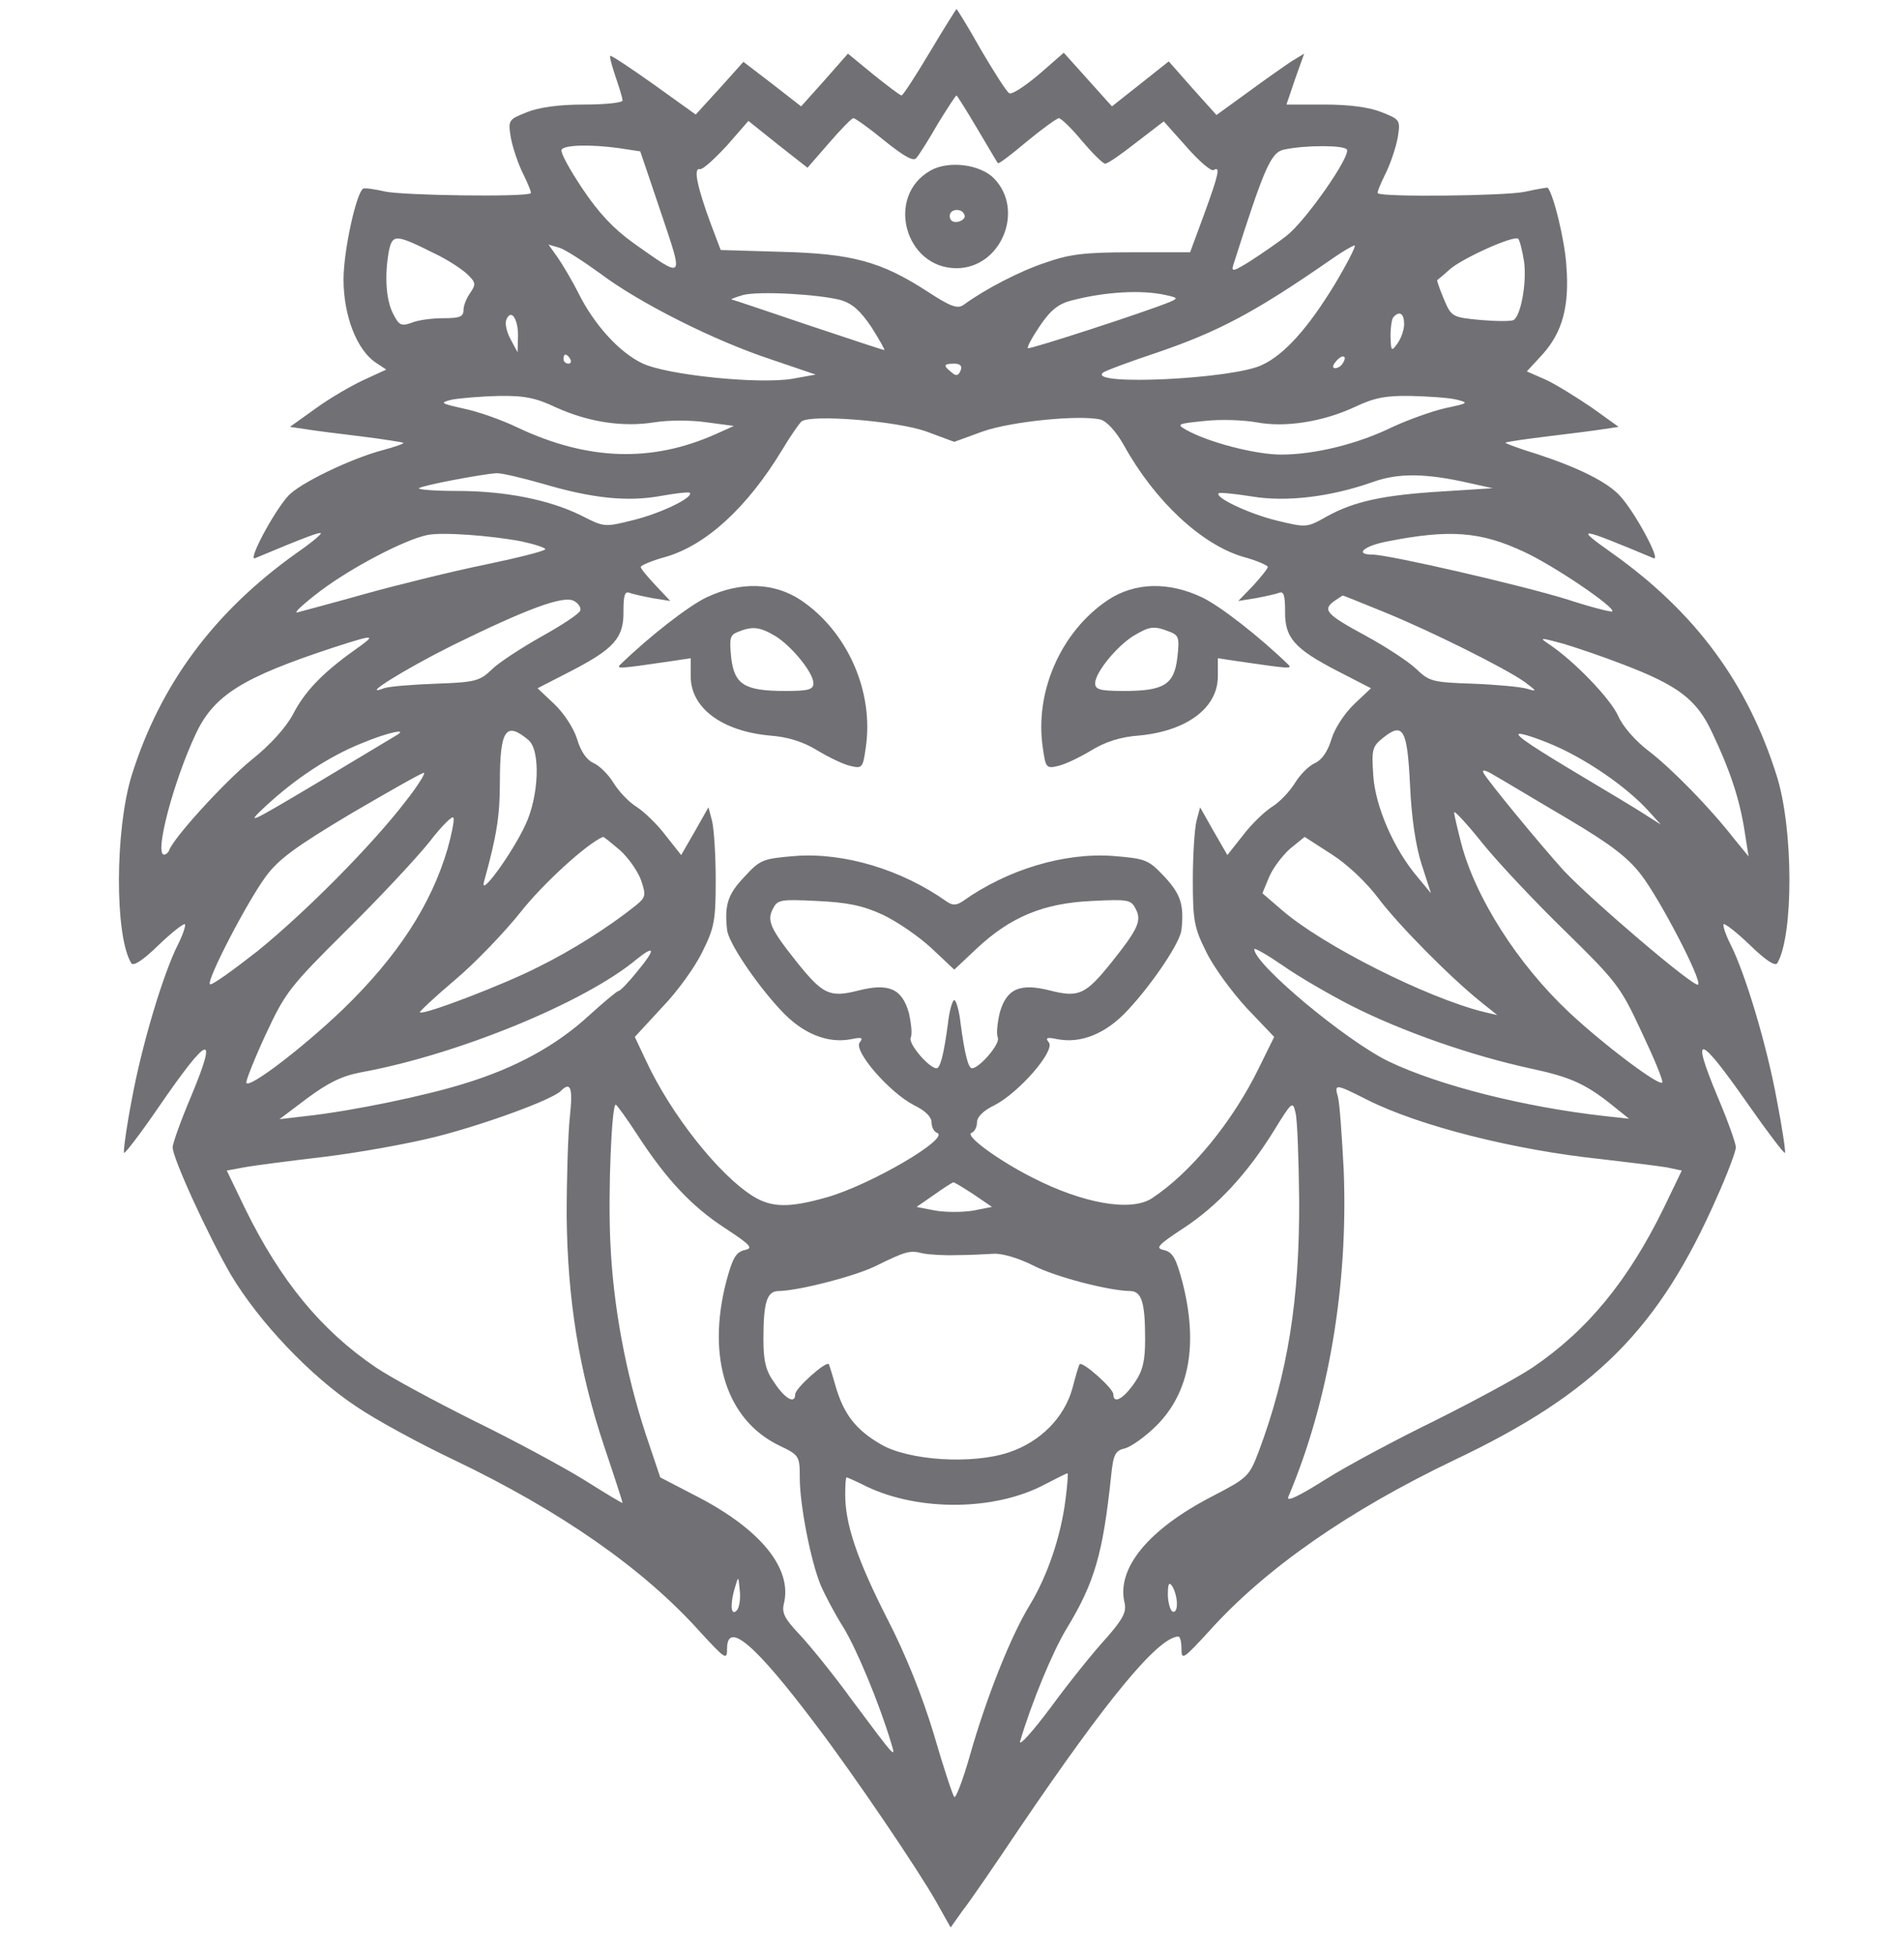 <?xml version="1.0" standalone="no"?>
<!DOCTYPE svg PUBLIC "-//W3C//DTD SVG 20010904//EN"
 "http://www.w3.org/TR/2001/REC-SVG-20010904/DTD/svg10.dtd">
<svg version="1.0" xmlns="http://www.w3.org/2000/svg"
 width="419pt" height="430pt" viewBox="0 0 419 430"
 preserveAspectRatio="xMidYMid meet">

<g transform="translate(0,430) scale(0.1,-0.1)"
fill="#707075" stroke="none">
<path d="M2046 4185 c-31 -52 -59 -95 -62 -95 -3 0 -31 21 -62 46 l-56 46 -51
-58 -52 -58 -63 49 -64 49 -52 -58 -53 -58 -92 66 c-51 36 -94 65 -96 63 -2
-2 4 -23 12 -47 8 -23 15 -46 15 -51 0 -5 -38 -9 -85 -9 -55 0 -99 -6 -126
-17 -40 -16 -41 -17 -35 -55 4 -22 16 -58 27 -80 11 -22 19 -42 17 -43 -9 -9
-286 -5 -322 4 -22 5 -43 8 -47 6 -15 -10 -43 -136 -43 -200 0 -79 29 -154 70
-182 l24 -16 -50 -23 c-28 -13 -76 -41 -106 -63 l-56 -40 34 -5 c18 -3 73 -10
123 -16 49 -6 91 -13 93 -14 1 -2 -19 -9 -45 -16 -72 -19 -185 -74 -209 -101
-33 -37 -89 -143 -73 -137 110 46 142 58 145 55 2 -2 -22 -22 -54 -44 -181
-129 -299 -288 -362 -488 -37 -119 -38 -354 -1 -414 5 -7 26 7 60 40 29 28 55
48 58 46 2 -3 -4 -22 -15 -44 -33 -65 -80 -222 -102 -342 -12 -62 -19 -115
-17 -117 2 -2 36 42 75 99 112 163 133 170 72 24 -22 -52 -40 -102 -40 -111 0
-24 78 -194 128 -280 62 -104 175 -223 276 -290 44 -30 142 -83 216 -118 232
-111 415 -238 539 -376 57 -62 61 -65 61 -39 0 63 62 10 196 -168 85 -112 225
-319 264 -388 l32 -57 27 38 c16 20 72 102 125 181 192 283 304 419 349 421 4
0 7 -12 7 -27 0 -26 4 -23 61 39 124 138 307 265 539 376 310 147 451 288 579
580 23 51 41 100 41 108 0 9 -18 59 -40 111 -61 146 -42 140 71 -22 40 -57 75
-103 77 -101 2 2 -6 55 -18 117 -22 120 -69 277 -102 342 -11 22 -17 41 -15
44 3 2 29 -18 58 -46 34 -33 55 -47 60 -40 36 60 36 295 -1 412 -64 204 -179
360 -362 490 -85 60 -76 59 91 -11 17 -6 -41 101 -73 136 -27 31 -92 63 -183
93 -40 12 -71 24 -70 25 1 2 43 8 92 14 50 6 105 13 124 16 l33 5 -60 43 c-34
23 -79 51 -101 61 l-41 18 35 38 c43 48 59 105 52 194 -3 54 -28 157 -41 172
0 1 -24 -3 -51 -9 -45 -9 -315 -12 -323 -3 -2 1 6 21 17 43 11 22 23 58 27 80
6 38 5 39 -35 55 -27 11 -71 17 -126 17 l-84 0 19 56 20 56 -28 -17 c-15 -10
-58 -40 -96 -68 l-69 -50 -53 59 -52 59 -63 -50 -62 -49 -53 59 -53 59 -55
-48 c-31 -26 -60 -45 -65 -41 -6 3 -33 46 -62 95 -28 50 -53 90 -54 90 -1 0
-28 -43 -59 -95z m104 -167 c24 -40 44 -75 46 -77 2 -2 31 20 64 48 34 28 66
51 70 51 5 0 28 -22 51 -50 23 -27 46 -50 51 -50 6 0 36 21 69 47 l60 46 50
-56 c28 -32 55 -55 60 -51 15 9 11 -9 -21 -97 l-31 -84 -127 0 c-106 0 -138
-4 -192 -23 -57 -19 -132 -58 -180 -93 -13 -9 -29 -3 -78 29 -103 67 -167 84
-322 88 l-134 4 -22 58 c-29 79 -39 123 -24 120 6 -2 32 22 59 51 l48 55 65
-52 65 -51 47 54 c26 30 50 55 54 55 4 0 35 -22 69 -50 45 -36 64 -46 70 -37
6 7 27 40 47 75 21 34 39 62 41 62 1 0 22 -33 45 -72z m-787 -44 l46 -7 45
-133 c51 -152 54 -149 -61 -68 -43 31 -76 66 -112 120 -28 42 -49 80 -45 85 6
10 62 12 127 3z m1601 -3 c9 -14 -90 -156 -132 -189 -20 -16 -57 -41 -80 -56
-37 -23 -43 -25 -38 -9 69 217 83 248 112 254 46 10 132 10 138 0z m-2009
-228 c28 -13 60 -34 72 -45 20 -19 21 -23 8 -42 -8 -11 -15 -28 -15 -38 0 -15
-9 -18 -44 -18 -25 0 -56 -4 -70 -10 -23 -8 -28 -6 -41 20 -16 31 -19 86 -9
139 8 36 15 36 99 -6z m2399 -19 c6 -46 -7 -118 -23 -128 -5 -3 -37 -3 -72 0
-64 6 -65 7 -82 47 -9 22 -16 41 -14 41 1 1 14 11 28 24 28 24 138 74 150 67
3 -3 9 -25 13 -51z m-2034 -25 c86 -65 251 -148 375 -189 l100 -34 -50 -9
c-73 -13 -279 8 -332 34 -50 24 -105 84 -140 154 -14 28 -35 63 -46 79 l-20
28 24 -7 c13 -4 53 -30 89 -56z m1617 -25 c-58 -95 -110 -154 -160 -177 -64
-31 -383 -46 -350 -17 4 4 58 24 118 44 138 47 218 90 384 205 24 17 48 31 52
31 4 0 -16 -39 -44 -86z m-1087 -34 c26 -8 43 -23 68 -60 17 -27 30 -50 28
-50 -3 0 -78 25 -168 55 -89 30 -165 56 -168 56 -3 1 9 5 25 10 35 9 164 2
215 -11z m715 11 c27 -6 28 -7 10 -15 -53 -22 -309 -105 -313 -102 -2 3 10 25
27 50 23 34 41 48 69 55 73 19 153 24 207 12z m-1425 -89 l-1 -37 -15 28 c-9
16 -13 35 -10 43 10 26 26 4 26 -34z m1950 25 c0 -13 -7 -32 -15 -43 -13 -18
-14 -17 -15 17 0 20 3 39 7 42 13 14 23 7 23 -16z m-1835 -77 c3 -5 1 -10 -4
-10 -6 0 -11 5 -11 10 0 6 2 10 4 10 3 0 8 -4 11 -10z m1700 -9 c-3 -6 -11
-11 -17 -11 -6 0 -6 6 2 15 14 17 26 13 15 -4z m-841 -16 c-5 -12 -10 -13 -20
-4 -19 15 -18 19 6 19 13 0 18 -5 14 -15z m-891 -81 c73 -33 148 -44 217 -33
31 5 82 5 115 0 l60 -8 -40 -18 c-141 -63 -282 -58 -435 14 -35 17 -89 36
-119 42 -53 12 -54 13 -26 20 17 3 62 7 101 8 57 1 83 -4 127 -25z m1982 17
c28 -7 27 -8 -25 -19 -30 -7 -83 -26 -117 -42 -76 -37 -170 -60 -244 -60 -56
0 -160 27 -208 54 -23 13 -20 14 40 20 35 4 86 2 114 -3 63 -12 146 1 217 34
42 20 68 25 123 24 39 -1 84 -4 100 -8z m-1167 -70 l62 -23 63 23 c63 22 213
37 259 26 14 -4 34 -26 51 -56 68 -123 171 -219 263 -246 30 -8 54 -19 54 -22
0 -4 -15 -22 -32 -41 l-33 -34 38 6 c21 4 44 9 52 12 10 4 13 -6 13 -40 -1
-59 20 -83 117 -133 l72 -37 -37 -35 c-22 -21 -43 -54 -50 -77 -8 -27 -21 -46
-37 -53 -13 -6 -32 -25 -43 -43 -11 -18 -33 -42 -51 -53 -17 -11 -46 -39 -64
-63 l-34 -43 -30 52 -30 53 -8 -30 c-4 -16 -8 -74 -8 -129 0 -90 3 -106 29
-158 15 -32 56 -88 89 -124 l61 -64 -33 -67 c-59 -121 -151 -232 -236 -288
-46 -30 -151 -12 -264 46 -73 37 -149 92 -133 98 6 2 12 12 12 23 0 12 14 26
39 38 54 28 134 120 119 138 -8 10 -5 12 19 7 52 -10 107 12 155 64 55 59 116
150 118 177 6 55 -2 78 -37 116 -36 38 -41 40 -113 46 -108 8 -234 -30 -332
-100 -14 -9 -22 -9 -35 0 -99 70 -225 108 -333 100 -72 -6 -77 -8 -112 -46
-36 -38 -44 -61 -38 -116 2 -27 63 -118 118 -177 48 -52 103 -74 155 -64 24 5
27 3 19 -7 -15 -18 65 -110 119 -138 25 -12 39 -26 39 -38 0 -11 6 -21 12 -23
31 -11 -147 -115 -243 -142 -81 -23 -120 -23 -161 2 -76 47 -182 181 -237 300
l-24 51 60 65 c34 35 74 91 89 123 26 52 29 68 29 158 0 55 -4 113 -8 129 l-8
30 -30 -53 -30 -52 -34 43 c-18 24 -47 52 -64 63 -18 11 -40 35 -51 53 -11 18
-30 37 -43 43 -16 7 -29 26 -37 53 -7 23 -28 56 -50 77 l-37 35 72 37 c97 50
118 74 117 133 0 34 3 44 13 40 8 -3 31 -8 52 -12 l38 -6 -32 34 c-18 19 -33
37 -33 41 0 3 25 14 55 22 89 26 179 108 256 235 18 30 38 59 43 63 22 16 209
1 274 -22z m-844 -115 c111 -33 188 -40 260 -27 33 6 61 9 64 7 9 -10 -63 -45
-124 -60 -64 -16 -64 -16 -115 10 -69 34 -165 54 -273 54 -49 0 -87 3 -84 6 6
6 138 31 170 33 10 1 56 -10 102 -23z m2041 1 l50 -11 -110 -7 c-132 -8 -195
-22 -255 -55 -44 -25 -45 -25 -111 -9 -61 15 -137 51 -127 60 2 2 35 -1 72 -7
77 -13 175 -1 268 32 56 20 117 19 213 -3z m-2087 -128 c28 -6 52 -14 52 -17
0 -4 -60 -19 -132 -34 -73 -15 -191 -44 -263 -64 -71 -20 -139 -38 -150 -41
-11 -3 12 18 50 47 69 52 186 113 235 123 32 7 140 -1 208 -14z m2206 -23 c67
-31 202 -123 194 -131 -2 -2 -46 9 -98 26 -99 31 -394 99 -430 99 -40 0 -19
19 33 29 137 27 205 22 301 -23z m-2077 -129 c-2 -7 -40 -32 -85 -57 -44 -25
-94 -57 -110 -73 -26 -25 -36 -28 -123 -31 -52 -2 -103 -6 -114 -10 -55 -21
42 40 150 94 163 80 245 111 268 98 10 -5 16 -15 14 -21z m1768 -3 c101 -41
266 -123 310 -154 28 -21 28 -22 5 -15 -14 4 -67 9 -119 11 -89 3 -96 5 -125
33 -17 16 -66 48 -108 71 -89 48 -98 58 -73 77 11 7 19 13 20 13 1 0 41 -16
90 -36z m-2266 -85 c-70 -50 -109 -91 -134 -140 -15 -28 -49 -67 -92 -101 -60
-49 -172 -172 -181 -199 -2 -5 -7 -9 -11 -9 -22 0 21 162 70 266 40 85 103
124 304 190 93 30 95 29 44 -7z m2791 -30 c124 -47 164 -78 198 -151 39 -82
60 -145 71 -215 l9 -57 -32 39 c-52 67 -137 154 -188 193 -29 22 -57 54 -67
77 -17 38 -96 120 -151 157 -24 16 -22 16 30 2 30 -9 89 -29 130 -45z m-2407
-167 c27 -23 23 -124 -7 -187 -30 -64 -101 -161 -91 -125 28 101 35 145 35
218 0 117 13 136 63 94z m1940 -100 c3 -68 12 -131 25 -172 l21 -65 -29 35
c-53 62 -94 157 -98 225 -4 58 -2 63 23 83 43 34 52 17 58 -106z m-2233 109
c-8 -5 -87 -52 -175 -105 -148 -88 -156 -92 -110 -49 66 61 139 109 211 138
60 25 106 34 74 16z m2574 -32 c70 -35 139 -85 181 -130 l30 -33 -30 19 c-16
11 -93 57 -170 103 -100 60 -130 82 -105 77 19 -4 62 -20 94 -36z m4 -149 c98
-58 135 -87 164 -125 42 -55 134 -232 125 -241 -8 -8 -235 186 -296 251 -54
60 -162 191 -176 214 -5 9 3 8 24 -5 18 -10 89 -53 159 -94z m-2554 39 c-75
-98 -221 -245 -327 -331 -55 -43 -102 -77 -105 -73 -8 8 81 180 123 237 28 38
65 65 187 138 84 49 156 90 161 90 4 0 -13 -28 -39 -61z m2552 -289 c111 -109
120 -120 166 -219 27 -57 48 -107 46 -112 -4 -11 -127 81 -205 154 -113 106
-207 253 -238 374 -8 31 -15 61 -15 66 0 5 29 -26 64 -70 35 -43 117 -130 182
-193z m-2461 183 c-36 -123 -110 -237 -231 -354 -89 -85 -207 -175 -212 -161
-1 5 18 53 43 107 43 92 52 104 178 229 73 72 155 160 182 194 27 35 51 59 53
53 2 -6 -4 -36 -13 -68z m379 -3 c19 -17 40 -47 47 -67 11 -33 10 -37 -12 -55
-60 -48 -141 -99 -214 -135 -76 -39 -254 -107 -261 -100 -2 1 33 34 78 72 44
37 109 105 144 149 48 61 145 150 181 165 1 1 18 -13 37 -29z m1670 -107 c43
-57 156 -172 226 -228 l35 -28 -30 7 c-125 31 -354 146 -444 224 l-43 37 15
36 c8 19 29 47 46 62 l32 26 59 -38 c36 -23 78 -63 104 -98z m-1092 -35 c32
-15 80 -48 108 -74 l50 -47 50 47 c74 69 146 99 252 104 80 4 87 3 97 -17 14
-26 6 -44 -53 -118 -57 -71 -72 -78 -135 -62 -67 17 -96 4 -111 -49 -5 -22 -8
-47 -4 -55 5 -14 -41 -67 -57 -67 -8 0 -16 30 -25 98 -3 28 -10 52 -14 52 -4
0 -11 -24 -14 -52 -9 -68 -17 -98 -25 -98 -16 0 -62 53 -57 67 4 8 1 33 -4 55
-15 53 -44 66 -111 49 -63 -16 -78 -9 -135 62 -59 74 -67 92 -53 118 10 20 17
21 97 17 66 -3 101 -10 144 -30z m1033 -201 c113 -57 263 -109 391 -137 94
-20 126 -35 194 -91 l25 -20 -55 6 c-177 20 -363 67 -474 120 -93 45 -294 212
-296 247 0 4 28 -12 63 -36 34 -24 103 -64 152 -89z m-1571 78 c-20 -25 -39
-45 -43 -45 -3 0 -33 -25 -66 -55 -71 -65 -160 -114 -271 -148 -85 -27 -249
-61 -349 -72 l-60 -7 61 46 c46 34 76 49 118 57 214 39 493 154 606 248 42 34
43 23 4 -24z m-150 -322 c-4 -38 -7 -135 -7 -218 2 -184 27 -341 83 -508 22
-65 40 -121 40 -123 0 -2 -39 22 -87 52 -49 30 -157 88 -241 129 -84 42 -181
94 -215 117 -121 82 -210 191 -288 350 l-40 83 38 7 c21 4 99 14 175 23 75 9
187 29 250 45 109 28 253 81 272 100 22 22 27 7 20 -57z m1754 38 c115 -58
325 -111 517 -131 61 -7 125 -15 143 -18 l33 -7 -40 -83 c-78 -159 -167 -268
-288 -350 -34 -23 -131 -75 -215 -117 -84 -41 -193 -99 -242 -130 -57 -36 -86
-50 -81 -38 89 210 132 466 122 718 -4 77 -9 150 -13 163 -8 28 -5 28 64 -7z
m-149 -221 c1 -218 -25 -382 -89 -553 -21 -55 -24 -58 -103 -99 -141 -73 -211
-159 -192 -235 4 -19 -4 -35 -40 -76 -26 -28 -81 -96 -122 -152 -41 -55 -72
-89 -68 -75 25 84 71 196 102 247 62 102 80 165 98 335 5 49 9 57 31 62 14 4
45 26 69 50 73 73 92 180 57 316 -14 52 -21 65 -40 70 -20 4 -16 10 42 48 75
49 140 119 199 214 40 65 42 67 48 40 4 -15 7 -101 8 -192z m-1456 143 c63
-97 119 -157 193 -205 58 -38 62 -44 42 -48 -19 -5 -26 -18 -40 -70 -43 -167
1 -304 117 -360 44 -21 45 -23 45 -71 0 -59 24 -183 46 -236 9 -21 31 -63 50
-93 30 -49 80 -170 105 -254 11 -36 11 -36 -86 94 -42 58 -95 123 -117 146
-31 33 -38 46 -33 66 19 77 -50 163 -191 236 l-81 42 -31 92 c-45 136 -73 286
-79 428 -5 111 3 300 12 300 2 0 24 -30 48 -67z m739 -130 l41 -28 -41 -8
c-23 -4 -61 -4 -84 0 l-41 8 39 27 c21 15 40 27 42 27 1 1 21 -11 44 -26z
m-37 -134 c28 0 65 2 82 3 19 1 55 -10 85 -25 50 -26 167 -56 214 -57 26 0 34
-23 34 -106 0 -47 -5 -69 -22 -94 -25 -37 -48 -50 -48 -27 0 13 -68 73 -74 66
-2 -2 -9 -26 -16 -53 -18 -65 -71 -118 -140 -141 -81 -27 -221 -18 -282 18
-55 32 -81 66 -99 127 -7 25 -14 47 -15 49 -6 8 -74 -53 -74 -66 0 -23 -23
-10 -47 27 -18 25 -23 47 -23 94 0 83 8 106 34 106 44 1 162 31 211 54 69 34
77 36 105 29 14 -3 48 -5 75 -4z m240 -536 c-10 -82 -40 -170 -79 -234 -42
-69 -95 -202 -132 -332 -15 -53 -31 -94 -34 -90 -4 5 -24 66 -45 138 -25 83
-62 176 -103 255 -66 130 -92 207 -92 272 0 21 1 38 3 38 2 0 22 -9 44 -20
115 -55 283 -54 393 5 25 13 47 24 49 24 2 1 0 -25 -4 -56z m-724 -246 c-13
-13 -15 15 -3 53 7 24 7 23 10 -9 2 -18 -1 -38 -7 -44z m969 15 c0 -13 -4 -20
-10 -17 -5 3 -10 21 -10 38 0 24 3 28 10 17 5 -8 10 -25 10 -38z"/>
<path d="M2048 3925 c-100 -56 -57 -215 57 -215 98 0 151 128 82 198 -31 31
-100 39 -139 17z m75 -100 c1 -5 -6 -11 -15 -13 -11 -2 -18 3 -18 13 0 17 30
18 33 0z"/>
<path d="M1555 2986 c-40 -19 -126 -86 -190 -148 -10 -10 -1 -9 115 8 l40 6 0
-40 c0 -69 68 -120 173 -130 42 -3 75 -14 106 -33 25 -15 58 -31 73 -34 25 -6
27 -4 33 39 19 124 -40 257 -143 326 -59 39 -133 41 -207 6z m151 -85 c37 -23
84 -81 84 -104 0 -14 -11 -17 -62 -17 -90 0 -112 14 -119 74 -4 42 -3 49 15
56 32 13 48 11 82 -9z"/>
<path d="M2438 2980 c-103 -69 -162 -202 -143 -326 6 -43 8 -45 33 -39 15 3
48 19 73 34 31 19 64 30 106 33 105 10 173 61 173 130 l0 40 40 -6 c116 -17
125 -18 115 -8 -64 62 -150 129 -190 148 -74 35 -148 33 -207 -6z m134 -69
c22 -8 24 -13 19 -57 -7 -60 -29 -74 -118 -74 -52 0 -63 3 -63 17 0 23 47 81
84 104 35 21 45 23 78 10z"/>
</g>
</svg>
